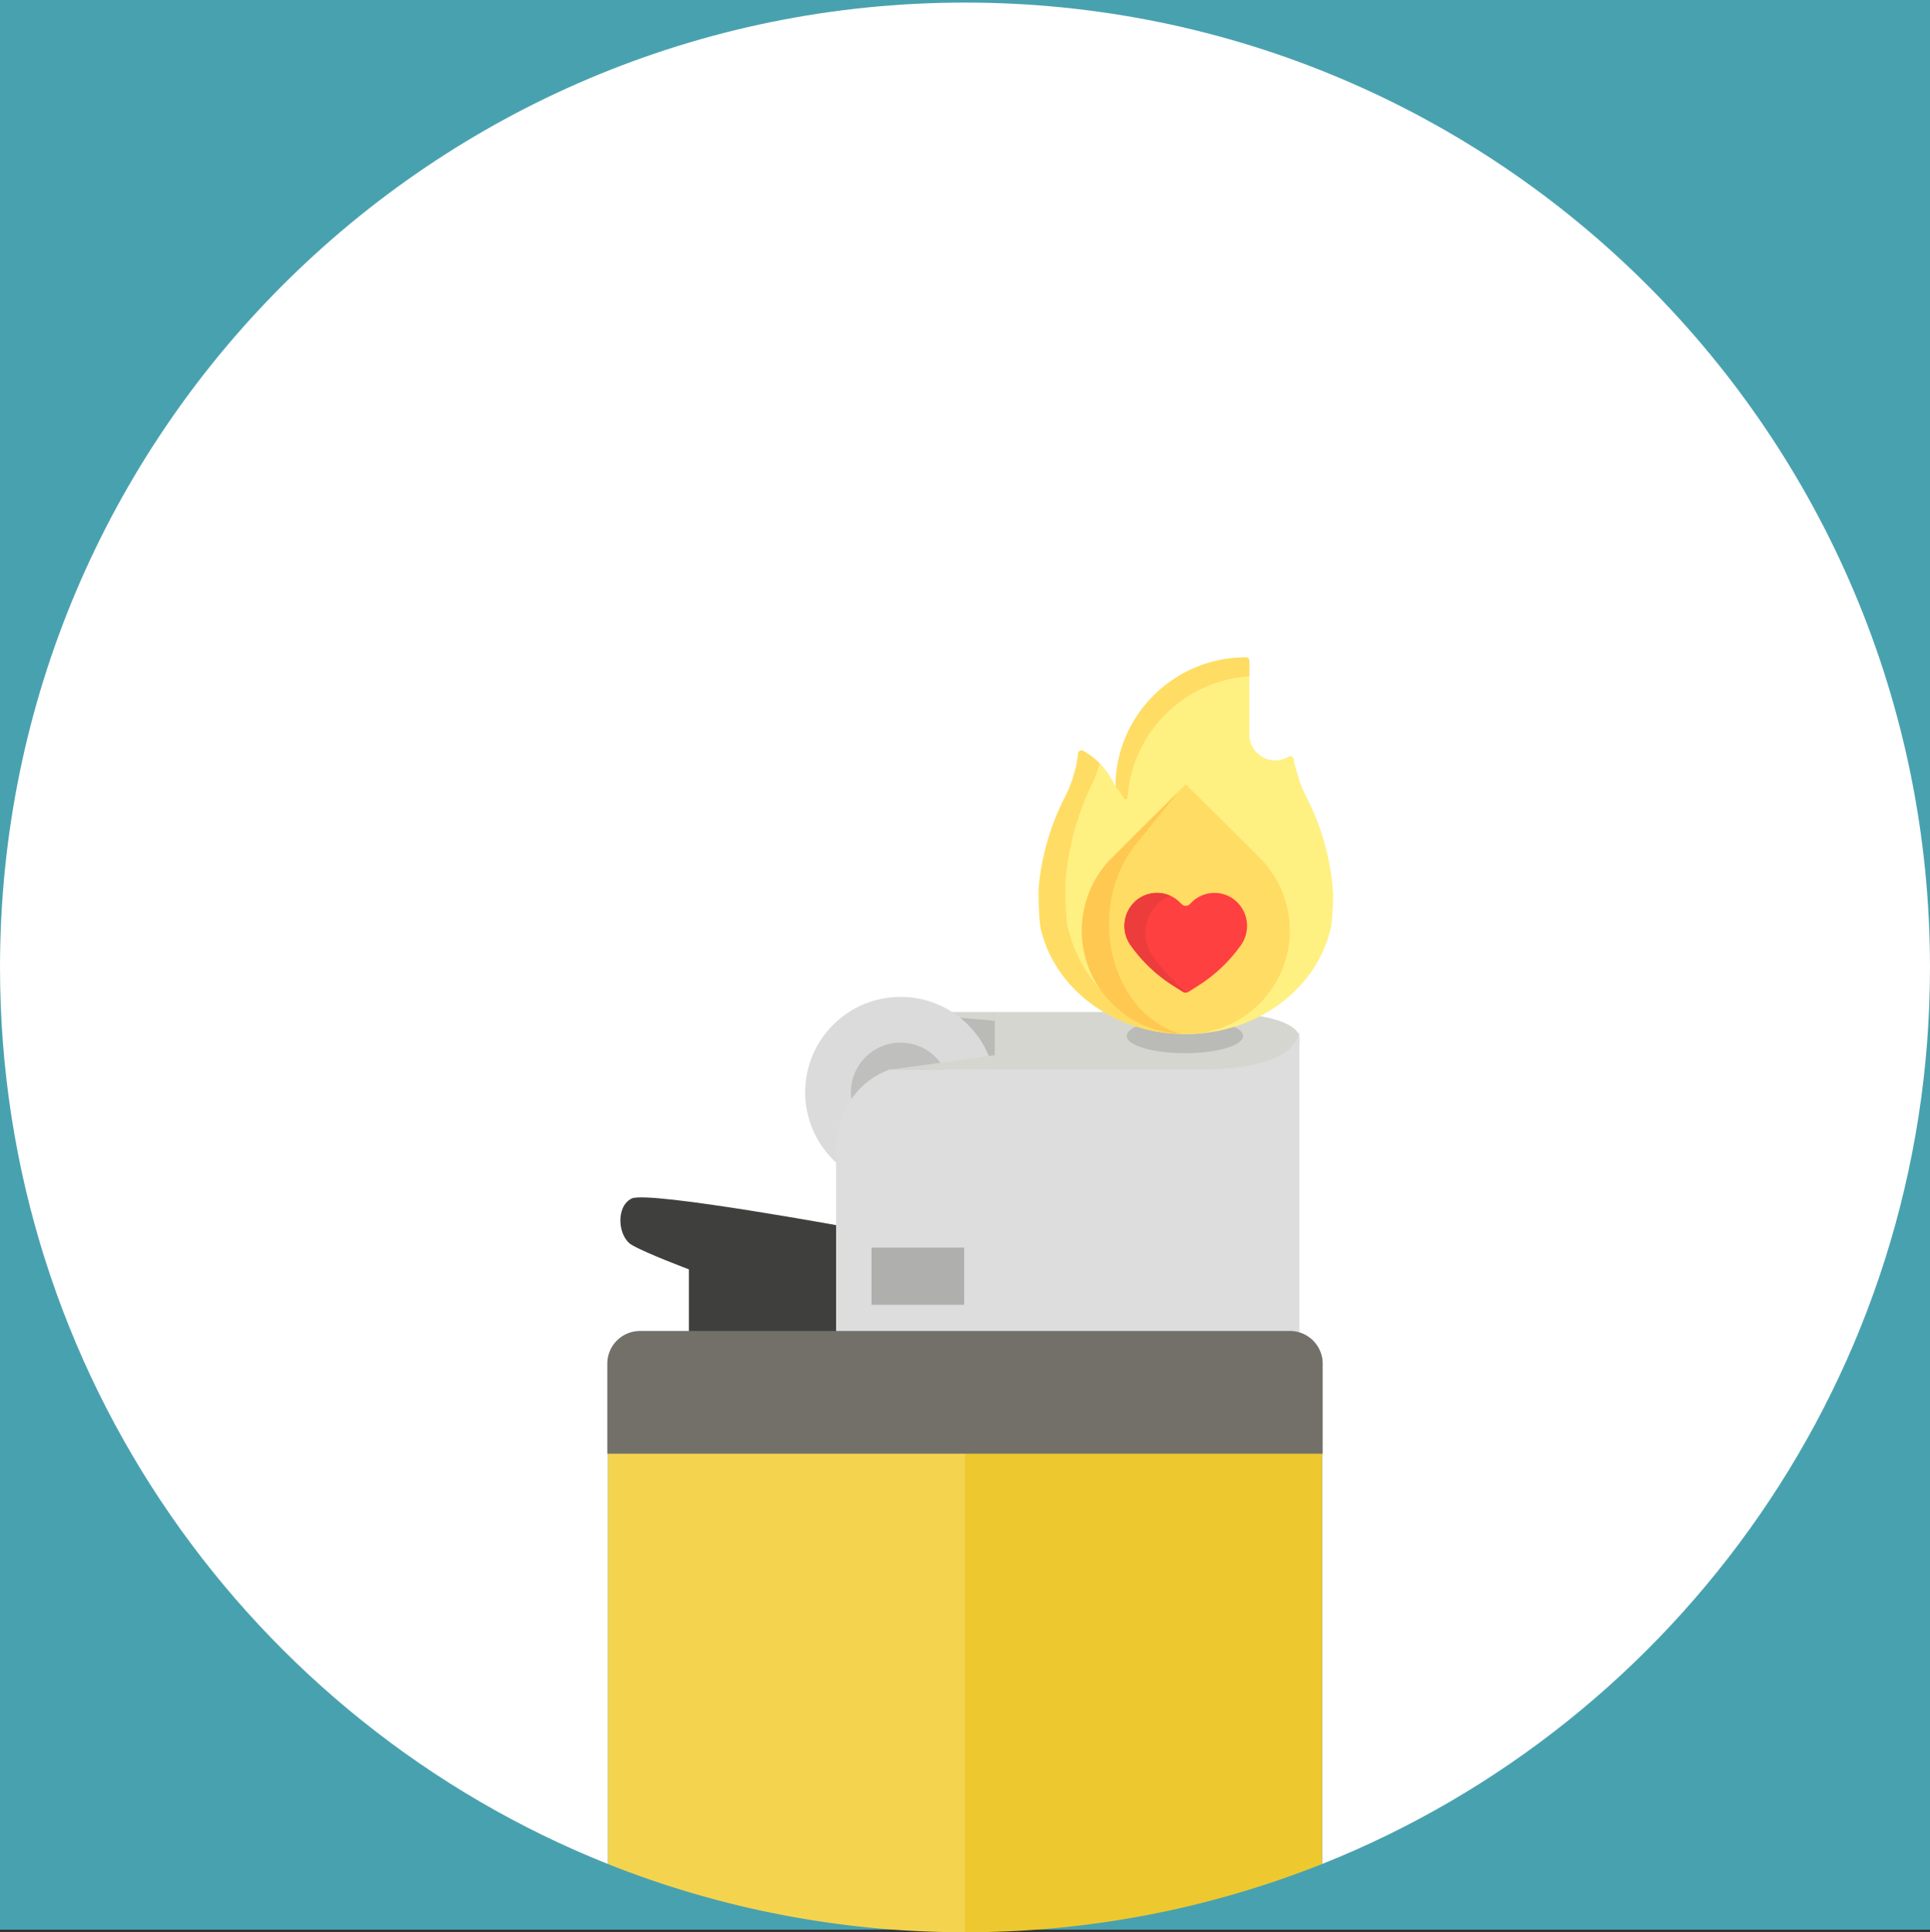 <svg id="Layer_1" data-name="Layer 1" xmlns="http://www.w3.org/2000/svg" viewBox="0 0 1500.02 1502"><rect x="0" y="0" width="1500.02" height="1502" fill="#333333" stroke="none"/><defs><style>.cls-1{fill:#48a1af;}.cls-2{fill:#fff;}.cls-3{fill:#edc92f;}.cls-4{fill:#f4d44e;}.cls-5{fill:#3f3f3d;}.cls-6{fill:#babab6;}.cls-7{fill:#d6d6d0;}.cls-8{fill:#dbdbdb;}.cls-9{fill:#bfbfbe;}.cls-10{fill:#ddd;}.cls-11{fill:#727069;}.cls-12{fill:#afafae;}.cls-13{fill:#fff082;}.cls-14{fill:#ffdc64;}.cls-15{fill:#ffc850;}.cls-16{fill:#ff4040;}.cls-17{fill:#ed3c3c;}</style></defs><title>lighter</title><rect class="cls-1" x="0.01" width="1500" height="1500"/><path class="cls-2" d="M1500,750c0-414.26-335.8-750-750-750S0,335.76,0,750c0,316.16,195.67,586.64,472.52,697V1053.73h555.1v393.21C1304.39,1336.59,1500,1066.15,1500,750Z" transform="translate(0.01 2)"/><path class="cls-3" d="M729.05,1499.86c-90.42-1.15-176.84-9.64-256.54-24.23C552.21,1490.22,638.63,1498.71,729.05,1499.86Z" transform="translate(0.01 2)"/><path class="cls-3" d="M742.66,1500c-3.67,0-7.34,0-11-.06C735.32,1499.94,739,1499.94,742.66,1500Z" transform="translate(0.01 2)"/><path class="cls-3" d="M750,1500h0Z" transform="translate(0.01 2)"/><path class="cls-3" d="M750,1053.73V1500h0a748,748,0,0,0,277.6-53.06V1053.73Z" transform="translate(0.01 2)"/><path class="cls-4" d="M750,1500h0c-2.45,0-4.89,0-7.33,0C745.1,1500,747.54,1500,750,1500Z" transform="translate(0.01 2)"/><path class="cls-4" d="M731.67,1499.9l-2.62,0Z" transform="translate(0.01 2)"/><path class="cls-4" d="M750,1053.73H472.51V1447A748,748,0,0,0,750,1500Z" transform="translate(0.01 2)"/><path class="cls-5" d="M490.91,929.66c-12.71,6.36-10.59,29.66,0,36s44.49,19.06,44.49,19.06v59.31l129.22,2.12V953S503.63,923.31,490.91,929.66Z" transform="translate(0.01 2)"/><path class="cls-6" d="M933.54,784.91h-251v44.48h251c82.61,0,76.26-23.21,76.26-23.21S1016.15,784.91,933.54,784.91Z" transform="translate(0.01 2)"/><polygon class="cls-7" points="771.46 786.91 698.81 786.91 773.13 793.53 771.46 786.91"/><circle class="cls-8" cx="699.91" cy="847.06" r="74.14" transform="translate(-393.95 745) rotate(-45)"/><circle class="cls-9" cx="699.91" cy="849.06" r="38.58"/><path class="cls-7" d="M933.54,784.91H771.45l1.67,6.62v26.72L693,829.39H933.54c82.61,0,76.26-23.21,76.26-23.21S1016.15,784.91,933.54,784.91Z" transform="translate(0.01 2)"/><path class="cls-10" d="M1009.91,799.39l-.08,0c-.86,8.3-9.47,30-76.29,30H691.32c-45.91,17.32-41.52,68.5-41.52,68.5v144.05l360.12,2.11V799.39Z" transform="translate(0.01 2)"/><path class="cls-11" d="M1002.61,1032.63H497.4A25.42,25.42,0,0,0,472,1058.05V1128H1028v-69.9A25.43,25.43,0,0,0,1002.61,1032.63Z" transform="translate(0.01 2)"/><ellipse class="cls-6" cx="920.94" cy="805.28" rx="45.19" ry="13.41"/><rect class="cls-12" x="677.33" y="969.8" width="72.03" height="44.48"/><path class="cls-13" d="M827.76,617.64a95,95,0,0,0,7.74-20.55c1.14-3.32,2-9.51,2.5-13.5a2.61,2.61,0,0,1,3.89-1.93A56.57,56.57,0,0,1,867,609.94h0C867,554.19,912.38,509,968.39,509h0a2.6,2.6,0,0,1,2.61,2.59v57.47a20.08,20.08,0,0,0,20.12,20h0a20.07,20.07,0,0,0,10.42-2.9,2.59,2.59,0,0,1,3.9,1.83,49.42,49.42,0,0,0,2.21,9.07,94.44,94.44,0,0,0,7.74,20.55,190.45,190.45,0,0,1,20.68,74.41c.3,4.38-.51,24.28-2.29,29.41-11.42,46-57.31,80.42-112.21,80.42s-100.79-34.41-112.21-80.42c-1.77-5.13-2.43-28.86-1.82-35.13A190.52,190.52,0,0,1,827.76,617.64Z" transform="translate(0.01 2)"/><path class="cls-14" d="M971,511.59V523.8c-50.67,3.24-91.21,43.5-94.6,93.89-.16,2.26-2.25,2.2-3.51,0A55,55,0,0,0,867,609.3c.35-55.45,45.61-100.3,101.41-100.3h0A2.6,2.6,0,0,1,971,511.59Zm-141,207.65c-1.77-5.49-2.43-30.89-1.82-37.6a214.7,214.7,0,0,1,20.22-73.52,106.27,106.27,0,0,0,6.34-16.64,60.35,60.35,0,0,0-12.9-9.83,2.62,2.62,0,0,0-3.89,1.94c-.49,4-1.36,10.18-2.5,13.5a95,95,0,0,1-7.74,20.55,190.52,190.52,0,0,0-20.22,68.69c-.61,6.27.05,30,1.82,35.13,10.77,43.41,52.24,76.49,103,80.09C871.29,791,839.32,759.2,830.05,719.24Z" transform="translate(0.01 2)"/><path class="cls-14" d="M864.39,778.31h0a80.23,80.23,0,0,1,0-113.82l57.18-56.91,57.18,56.91a80.21,80.21,0,0,1,0,113.82h0A81.14,81.14,0,0,1,864.39,778.31Z" transform="translate(0.01 2)"/><path class="cls-15" d="M918.88,801.83a80.74,80.74,0,0,1-54.33-23.52h0a80.21,80.21,0,0,1,0-113.82l51.26-51-33.27,41.21c-27.47,34-27.47,89.18,0,123.21h0C892.85,790.67,905.57,798.65,918.88,801.83Z" transform="translate(0.01 2)"/><path class="cls-16" d="M964.85,732.15h0a118,118,0,0,1-33.49,32L924,768.85a4.52,4.52,0,0,1-4.85,0l-7.37-4.67a117.86,117.86,0,0,1-33.48-32h0a25.92,25.92,0,0,1,3.26-32.81h0a25.11,25.11,0,0,1,35.38,0l1.44,1.44a4.53,4.53,0,0,0,6.38,0l1.44-1.44a25.11,25.11,0,0,1,35.38,0h0A25.92,25.92,0,0,1,964.85,732.15Z" transform="translate(0.01 2)"/><path class="cls-17" d="M922.45,769.46a4.49,4.49,0,0,1-3.3-.61l-7.37-4.67a117.86,117.86,0,0,1-33.48-32h0a25.92,25.92,0,0,1,3.26-32.81h0a25.11,25.11,0,0,1,28.06-5.05,30.17,30.17,0,0,0-10,6.6h0a31.39,31.39,0,0,0-4,39.75h0A143.28,143.28,0,0,0,922.45,769.46Z" transform="translate(0.01 2)"/></svg>